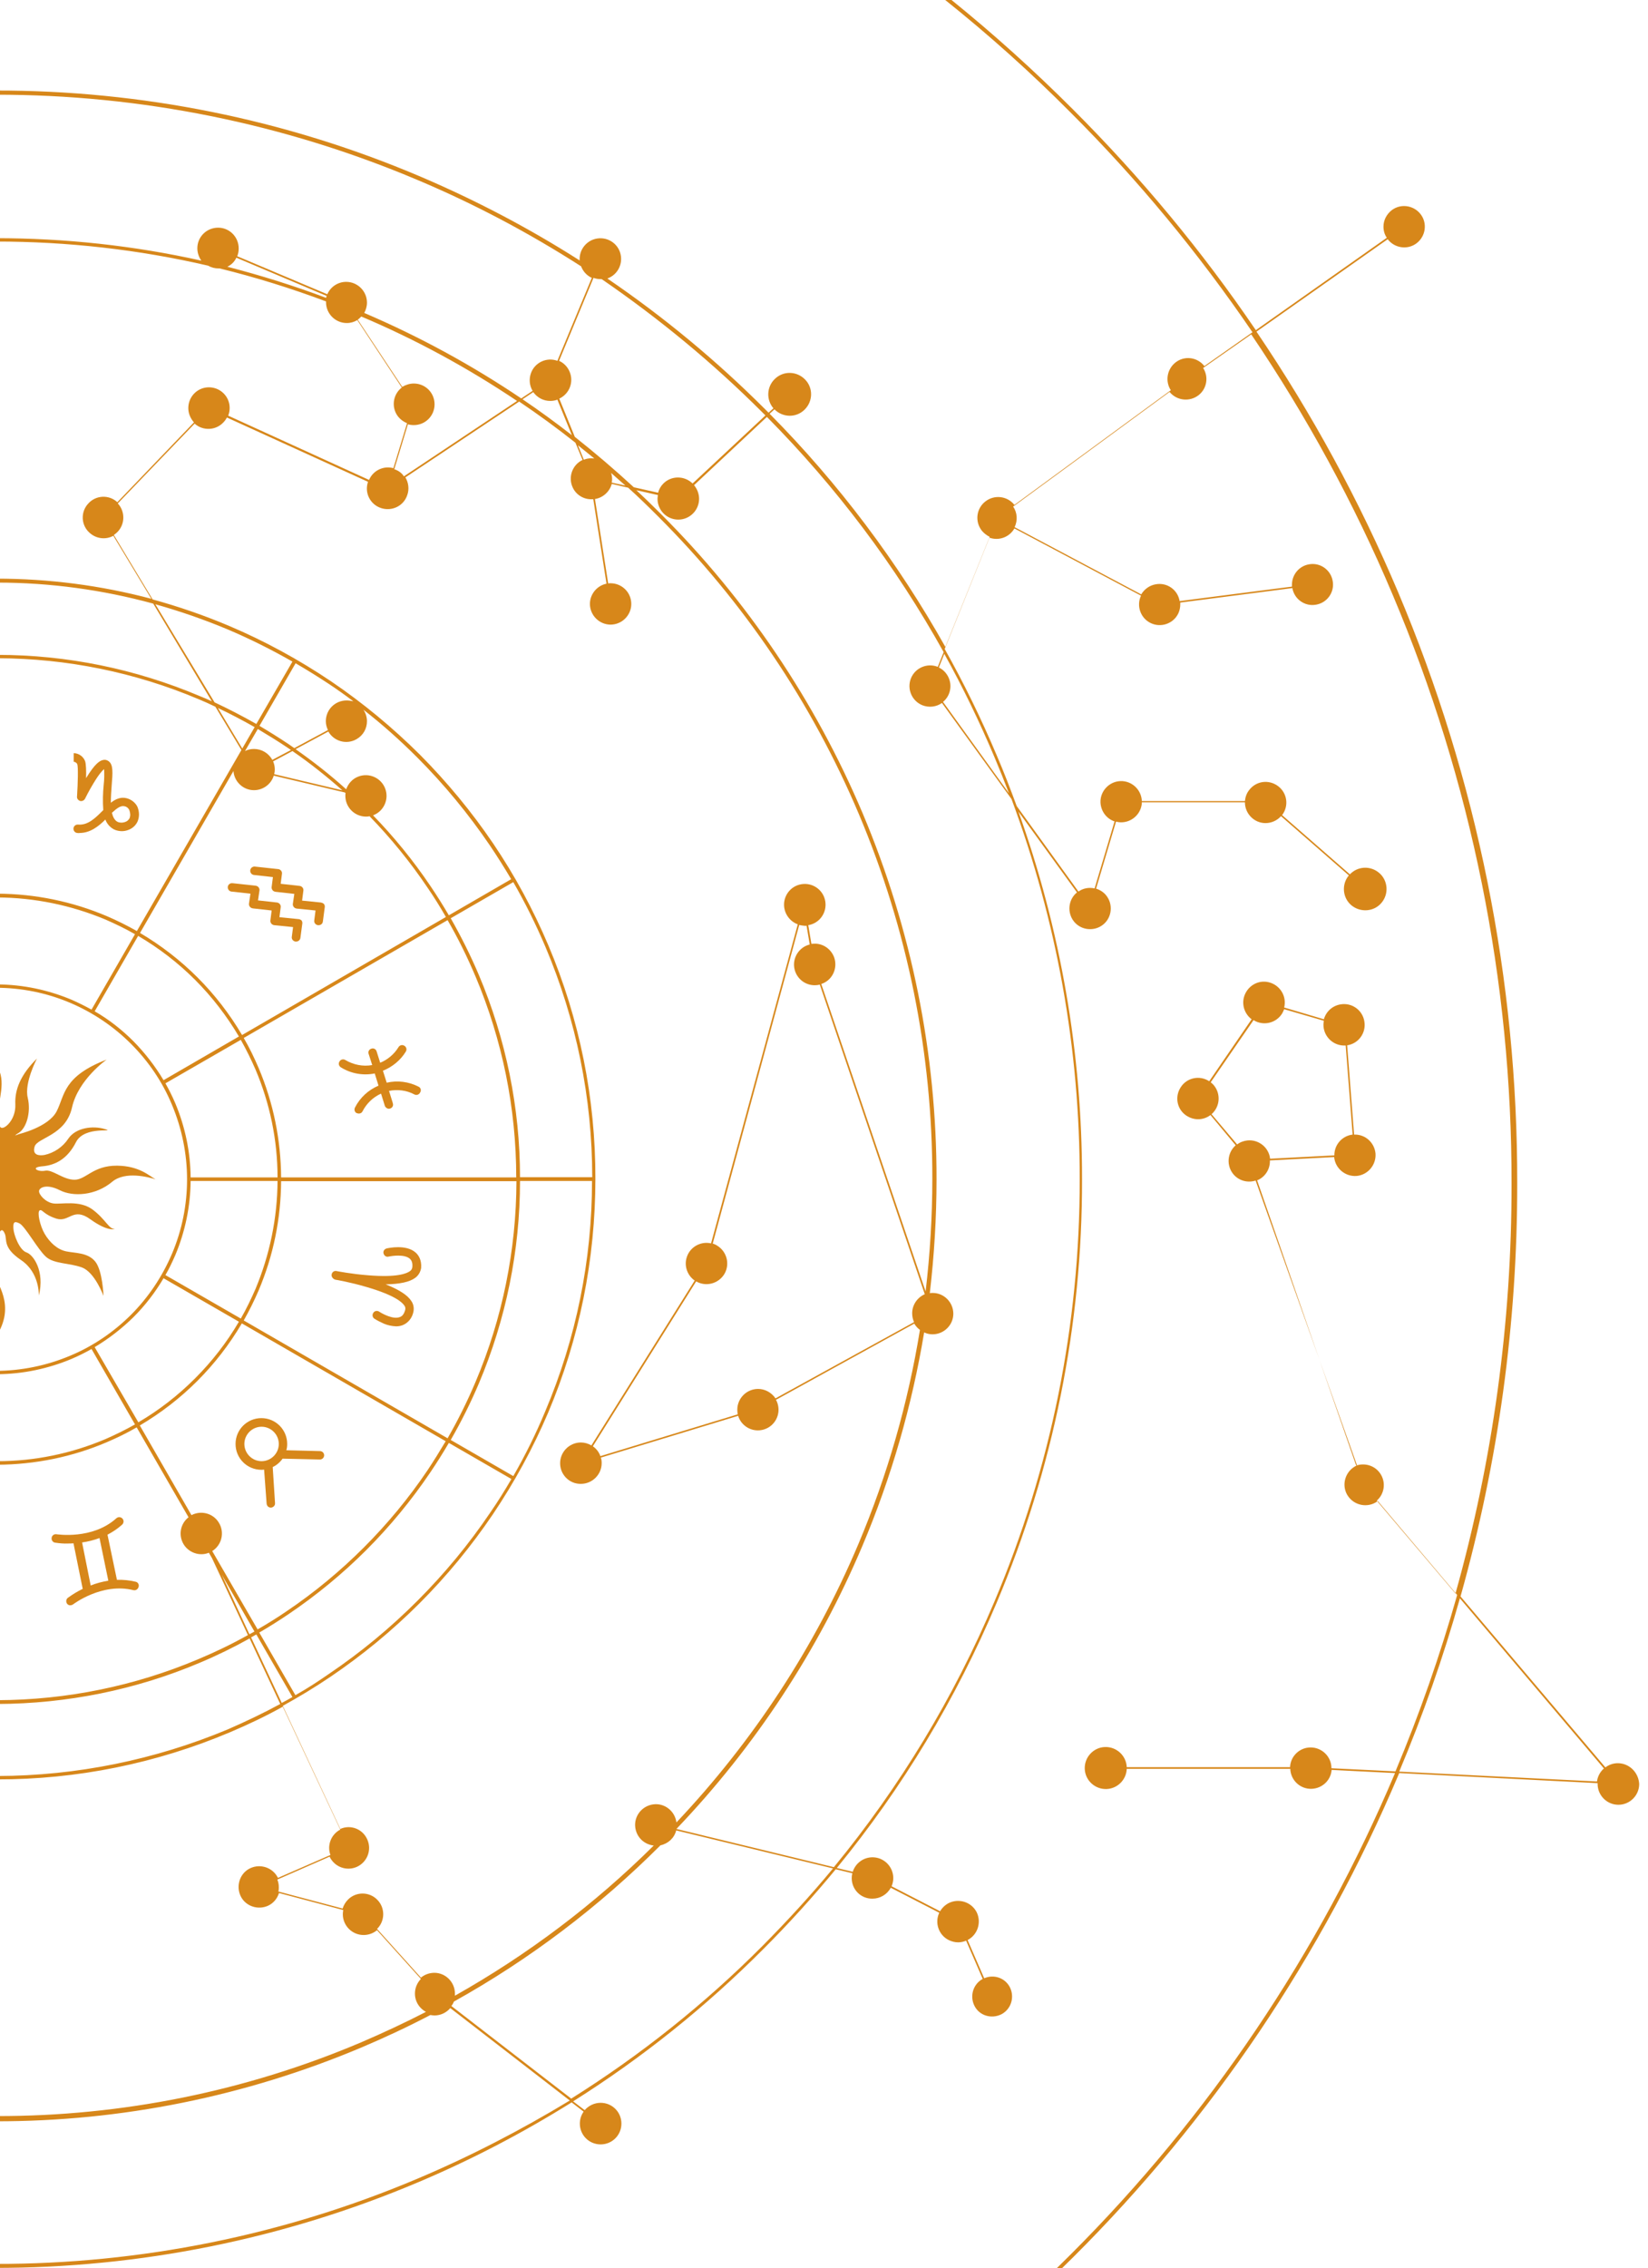 <?xml version="1.0" encoding="utf-8"?>
<!-- Generator: Adobe Illustrator 23.0.6, SVG Export Plug-In . SVG Version: 6.00 Build 0)  -->
<svg version="1.1" id="Layer_1" xmlns="http://www.w3.org/2000/svg" xmlns:xlink="http://www.w3.org/1999/xlink" x="0px" y="0px"
	 viewBox="0 0 785 1080" style="enable-background:new 0 0 785 1080;" xml:space="preserve">
<style type="text/css">
	.st0{clip-path:url(#SVGID_2_);}
	.st1{fill:#D7871A;}
</style>
<title>accent</title>
<g>
	<defs>
		<rect id="SVGID_1_" width="783" height="1080"/>
	</defs>
	<clipPath id="SVGID_2_">
		<use xlink:href="#SVGID_1_"  style="overflow:visible;"/>
	</clipPath>
	<g class="st0">
		<path class="st1" d="M770.6,839.5c-2.1,0-4.2,0.7-5.9,2l-69-81.4c18-64,27.1-130.2,27-196.7c0.2-96.7-19.1-192.4-56.7-281.4
			c-18.4-43.5-41-85-67.5-124.1l62.5-44c3.3,4.3,9.5,5.2,13.8,1.9c4.3-3.3,5.2-9.5,1.9-13.8s-9.5-5.2-13.8-1.9
			c-2.4,1.9-3.9,4.7-3.9,7.8c0,1.9,0.5,3.8,1.6,5.3l-62.4,44c-25.6-37.7-54.8-72.8-87-105c-18.5-18.5-37.9-36-58.2-52.4H450
			c20.9,16.7,40.9,34.6,59.8,53.6c32.2,32.1,61.2,67.2,86.8,104.8l-22.9,16.1c-3.4-4.3-9.5-5.1-13.8-1.7c-4,3.2-5,8.9-2.2,13.2
			l-74.5,54.6c-3.4-4.3-9.6-5-13.9-1.6s-5,9.6-1.6,13.9c1,1.2,2.3,2.2,3.7,2.9l-21.1,52.4c-22.8-40.6-50.9-77.9-83.7-111l2.3-2.1
			c4,4,10.4,4.1,14.4,0.1c4-4,4.1-10.4,0.1-14.4c-4-4-10.4-4.1-14.4-0.1c-3.8,3.7-4.1,9.8-0.6,13.9l-2.3,2.1l-1.6-1.6
			c-23.1-23.1-48.2-43.9-75.2-62.3c5.1-1.8,7.8-7.4,6-12.6c-1.8-5.1-7.4-7.8-12.6-6c-3.9,1.4-6.6,5.1-6.6,9.3c0,0.2,0,0.4,0,0.7
			c-24.3-15.5-49.9-28.9-76.5-40.2C135.9,56.8,67.3,43-2.1,43.1C-71.4,43-140,56.8-203.8,83.8c-61.6,26-117.6,63.7-164.8,111.1
			c-47.3,47.2-85.1,103.2-111.1,164.8c-27,63.8-40.9,132.5-40.7,201.8c0,35.9,3.7,71.7,11,106.8l-13.6,1.5c-0.7-4.8-4.9-8.4-9.8-8.4
			c-5.4,0-9.9,4.4-9.9,9.9c0,5,3.8,9.3,8.8,9.8l-3.4,51.1h-0.3c-5.5,0-9.9,4.4-9.9,9.9c0,5.4,4.4,9.9,9.9,9.9c2.4,0,4.7-0.9,6.5-2.5
			l14,14.6c-1.8,1.8-2.8,4.3-2.8,6.8c0,2.6,1,5.1,2.8,6.9l-79.8,92.3c-1.7-1.4-3.9-2.2-6.2-2.2c-5.4,0-9.9,4.4-9.9,9.8c0,0,0,0,0,0
			c0,4.9,3.7,9.1,8.5,9.8l-5.8,61.3c-21.1-33.3-39.4-68.3-54.7-104.6c-19.8-46.8-34.5-95.5-44-145.4c4.2-1.2,7.1-5.1,7.1-9.5
			c0-2-0.6-3.9-1.7-5.5l36.4-27.5c1.9,2.3,4.7,3.6,7.6,3.6c5.4,0,9.9-4.4,9.9-9.9c0-3.4-1.7-6.5-4.6-8.3l37.6-64.7
			c1.4,0.8,3,1.2,4.6,1.2c5.4,0,9.9-4.4,9.9-9.9c0-5.4-4.4-9.9-9.9-9.9c-1.6,0-3.3,0.4-4.7,1.2l-19.1-32.1c2.8-1.8,4.5-4.9,4.5-8.3
			c0-5.4-4.4-9.9-9.9-9.9c0,0,0,0,0,0c-0.3,0-0.5,0-0.8,0l-6.7-56.7c4.8-0.7,8.4-4.9,8.4-9.8c0-4.1-2.5-7.8-6.4-9.2l10.7-31.3
			c0.9,0.3,1.9,0.4,2.8,0.4c5.4,0,9.9-4.4,9.9-9.9c0,0,0,0,0,0c0-5.1-4-9.4-9.1-9.8l2.1-52.3l0,0c5.4,0,9.9-4.4,9.9-9.9
			c0-5.4-4.4-9.9-9.9-9.9c-5.4,0-9.9,4.4-9.9,9.9c0,5.1,4,9.4,9.1,9.8l-2.1,52.3l0,0c-5.4,0-9.9,4.4-9.9,9.9c0,4.1,2.5,7.7,6.3,9.2
			l-10.7,31.3c-0.9-0.3-1.8-0.4-2.8-0.4c-5.4,0-9.9,4.4-9.9,9.9c0,0.5,0,0.9,0.1,1.4l-31.5,5.8c-1-4.5-5-7.7-9.6-7.7
			c-4.2,0-8,2.7-9.3,6.7l-2.2-0.6c9.1-57,25.1-112.8,47.6-165.9c36.2-85.7,88.7-163.5,154.6-229.2c18.9-18.9,38.9-36.8,59.7-53.6
			h-2.9c-20.3,16.4-39.7,33.8-58.2,52.3c-66,65.9-118.6,143.9-154.9,229.8c-22.5,53.3-38.6,109-47.7,166.1l-46.4-13.6
			c0.2-0.8,0.3-1.6,0.3-2.4c0-5.4-4.4-9.9-9.9-9.9c0,0,0,0,0,0c-5.4,0-9.9,4.4-9.9,9.9s4.4,9.9,9.9,9.9c4.2,0,8-2.7,9.3-6.7
			l46.5,13.6c-5.7,36.1-8.7,72.5-8.9,109l-14.4,12.9c-1.9-1.9-4.4-3-7.1-3c-5.4,0-9.9,4.4-9.9,9.9c0,3.3,1.7,6.4,4.5,8.2l-37.1,61.7
			c-1.5-0.8-3.1-1.2-4.8-1.2c-5.4,0-9.9,4.4-9.9,9.8c0,0,0,0,0,0c0,5.4,4.4,9.9,9.8,9.9c0,0,0,0,0,0c5.4,0,9.9-4.4,9.9-9.9
			c0,0,0,0,0,0c0-3.3-1.7-6.4-4.4-8.2l37.1-61.6c1.5,0.8,3.1,1.2,4.8,1.2c5.4,0,9.9-4.4,9.9-9.9c0,0,0,0,0,0c0-2.3-0.8-4.5-2.3-6.3
			l13.9-12.4c0,1.5,0,2.9,0,4.4c0,39,3.1,77.8,9.3,116.3c-4.4,1.1-7.5,5-7.5,9.6c0,5.4,4.4,9.9,9.9,9.9c0.3,0,0.7,0,1-0.1
			c9.5,50,24.3,98.9,44.1,145.7c15.7,37.1,34.4,72.8,56.1,106.8l-1.5,15.3c-0.2,0-0.4,0-0.5,0c-5.4,0-9.9,4.4-9.9,9.8c0,0,0,0,0,0
			c0,5.4,4.4,9.9,9.8,9.9c0,0,0,0,0,0c5.4,0,9.9-4.4,9.9-9.8c0,0,0,0,0,0c0-2.7-1.2-5.4-3.2-7.2l4-4.6
			c26.4,39.4,56.6,76.2,90.2,109.7c16.7,16.7,34,32.4,52.1,47.3h2.8c-18.6-15.2-36.5-31.4-53.7-48.6
			c-33.6-33.6-63.9-70.4-90.3-109.9l30.4-35.6c1.8,1.5,4.1,2.4,6.4,2.4c5.4,0,9.9-4.4,9.9-9.8c0,0,0,0,0,0c0-2.4-0.9-4.8-2.5-6.6
			l104.6-93.8c22.8,39.5,50.6,75.8,82.9,108c47.2,47.3,103.2,85.1,164.8,111.1c63.8,27,132.5,40.9,201.8,40.8
			c69.3,0.1,137.9-13.7,201.8-40.7c25.4-10.7,49.9-23.5,73.3-38.1l5.7,4.4c-1.2,1.7-1.8,3.7-1.8,5.7c0,5.5,4.4,9.9,9.9,9.9
			s9.9-4.4,9.9-9.9c0-5.5-4.4-9.9-9.9-9.9c-2.9,0-5.7,1.3-7.6,3.5l-5.5-4.2c32.9-20.7,63.3-45.1,90.7-72.6
			c12.1-12.1,23.6-24.8,34.4-37.9l7.9,1.9c-0.2,0.7-0.3,1.5-0.3,2.3c0,5.5,4.4,9.9,9.9,9.8c3.6,0,7-2,8.7-5.2l23.1,11.9
			c-2.3,4.9-0.2,10.8,4.7,13.1c1.3,0.6,2.8,1,4.3,1c1.3,0,2.6-0.3,3.8-0.8l7.9,18.2c-4.6,2.5-6.3,8.2-3.9,12.9s8.2,6.3,12.9,3.9
			c4.6-2.5,6.3-8.2,3.9-12.9c-2.3-4.4-7.6-6.2-12.2-4.2l-7.9-18.2c4.8-2.5,6.7-8.4,4.3-13.3c-2.5-4.8-8.4-6.7-13.3-4.3
			c-1.7,0.9-3.1,2.2-4.1,3.9l-23.1-11.9c0.5-1.2,0.8-2.6,0.8-3.9c0-5.4-4.4-9.9-9.9-9.9c-4.3,0-8.1,2.8-9.4,6.9l-7.6-1.8
			c31.3-38.2,56.9-80.7,76.1-126.2c27-63.8,40.9-132.5,40.7-201.8c0.1-59.6-10.2-118.9-30.3-175l27.9,38.5
			c-4.2,3.4-4.8,9.7-1.4,13.9c3.4,4.2,9.7,4.8,13.9,1.4s4.8-9.7,1.4-13.9c-1.2-1.5-2.9-2.6-4.8-3.2l9.5-31.9c5.2,1.4,10.6-1.8,12-7
			c0.2-0.7,0.3-1.4,0.3-2.2h49.1c0,5.4,4.4,9.9,9.8,9.9c2.8,0,5.5-1.2,7.4-3.3l32.3,28.2c-3.6,4.3-3,10.8,1.3,14.3s10.8,3,14.3-1.3
			c3.6-4.3,3-10.8-1.3-14.3c-4.1-3.4-10.1-3.1-13.8,0.8l-32.3-28.2c3.3-4.3,2.5-10.5-1.9-13.8s-10.5-2.5-13.8,1.9
			c-1.2,1.5-1.8,3.3-2,5.2h-49.1c-0.2-5.4-4.8-9.7-10.2-9.5c-5.4,0.2-9.7,4.8-9.5,10.2c0.2,4.1,2.8,7.7,6.7,9l-9.5,31.9
			c-2.7-0.6-5.5-0.1-7.7,1.5l-29.4-40.7c-3-8.1-6.1-16.2-9.5-24.1c-7.3-17.3-15.6-34.3-24.8-50.7l21.3-53c4.5,1.6,9.5-0.2,11.9-4.4
			l60.3,32c-2.3,4.9-0.2,10.8,4.7,13.1c4.9,2.3,10.8,0.2,13.1-4.7c0.6-1.3,0.9-2.8,0.9-4.2c0-0.3,0-0.6,0-0.9l53.4-6.9
			c0.9,5.3,6,8.9,11.3,7.9c5.3-0.9,8.9-6,7.9-11.3c-0.9-5.3-6-8.9-11.3-7.9c-4.7,0.8-8.1,4.9-8.1,9.7c0,0.3,0,0.6,0,0.9l-53.5,6.9
			c-0.9-5.4-6-9-11.4-8c-2.9,0.5-5.4,2.3-6.9,4.8l-60.3-32c1.5-3.2,1.3-6.9-0.7-9.8l74.5-54.6c3.4,4.2,9.6,4.9,13.9,1.5
			c3.9-3.1,4.8-8.7,2.1-12.9l22.9-16c26.4,39,49,80.4,67.3,123.8c37.6,88.8,56.9,184.3,56.7,280.7c0.1,65.9-8.9,131.5-26.7,195
			l-37.5-44.2c4.1-3.6,4.5-9.8,0.9-13.9c-2.6-3-6.9-4.1-10.7-2.8L598.8,562c3.7-1.5,6.1-5.1,6.1-9.1c0-0.1,0-0.2,0-0.4l30.6-1.6
			c0.5,5.4,5.3,9.4,10.7,9c5.4-0.5,9.4-5.3,9-10.7c-0.5-5.1-4.7-9-9.8-9h-0.4l-3.3-42.5c5.4-0.8,9.1-5.9,8.2-11.3
			c-0.8-5.4-5.9-9.1-11.3-8.2c-3.8,0.6-6.9,3.3-8,7.1l-18.9-5.6c1.3-5.3-1.9-10.6-7.2-12s-10.6,1.9-12,7.2c-1,3.9,0.5,8,3.7,10.4
			L576,514.8c-4.6-3-10.7-1.7-13.6,2.9c-3,4.6-1.7,10.7,2.9,13.6c1.6,1,3.5,1.6,5.4,1.6c2.1,0,4.2-0.7,5.9-2l12,14.4
			c-4.1,3.6-4.5,9.8-1,13.9c2.6,3,6.7,4.1,10.5,2.9l48.3,135.6c-5,2.2-7.3,8-5.2,13c2.2,5,8,7.3,13,5.2c0.7-0.3,1.4-0.7,2.1-1.2
			l37.8,44.7c-8.1,28.6-17.9,56.6-29.4,84l-30.5-1.5c0,0,0-0.1,0-0.1c0-5.4-4.5-9.8-9.9-9.8c-5.3,0-9.6,4.2-9.8,9.4h-77.8
			c-0.2-5.5-4.9-9.8-10.4-9.6c-5.5,0.2-9.8,4.9-9.6,10.4s4.9,9.8,10.4,9.6c5.2-0.2,9.4-4.4,9.6-9.6h77.9c0.2,5.4,4.7,9.7,10.2,9.5
			c5-0.2,9.1-4,9.5-9l30.2,1.5l0,0c-36.2,85.7-88.7,163.5-154.5,229.2c-17.2,17.2-35.1,33.4-53.7,48.6h2.8
			c18.1-14.9,35.4-30.7,52.1-47.3c66.1-65.8,118.7-143.9,155-229.8l0.3-0.7l94.5,4.8c0,0.1,0,0.3,0,0.4c0,5.4,4.4,9.9,9.9,9.9
			c5.4,0,9.9-4.4,9.9-9.9C780.5,843.9,776.1,839.5,770.6,839.5L770.6,839.5L770.6,839.5z M-659.4,445.3c1,4.5,5,7.7,9.6,7.7
			c0.2,0,0.5,0,0.7,0l6.7,56.7c-4.8,0.8-8.3,4.9-8.3,9.7c0,5.4,4.4,9.9,9.9,9.9c1.6,0,3.3-0.4,4.7-1.2l19.1,32.1
			c-1.9,1.3-3.3,3.1-4,5.3l-74.8-20.5c0.2-0.8,0.3-1.7,0.3-2.5c0-5.1-3.8-9.3-8.8-9.8l3.7-70.2h0.1c5.4,0,9.9-4.4,9.9-9.9
			c0,0,0,0,0,0c0-0.5,0-0.9-0.1-1.4L-659.4,445.3z M-712.4,449.5l2.1,0.6c-0.2,0.8-0.3,1.6-0.3,2.4c0,5.1,3.9,9.4,9,9.8l-3.7,70.2
			h-0.2c-5.4,0-9.9,4.4-9.9,9.8c0,0,0,0,0,0c0,2.4,0.9,4.7,2.5,6.5l-8.4,7.5C-720.9,520.6-717.9,484.9-712.4,449.5L-712.4,449.5z
			 M-721.3,563.5c0-2,0-4,0-6l9-8c1.8,1.8,4.3,2.8,6.8,2.8c4.2,0,7.9-2.6,9.3-6.6l74.9,20.5c-0.2,0.7-0.3,1.5-0.3,2.2
			c0,3.4,1.7,6.5,4.6,8.3l-37.7,64.7c-1.4-0.8-3-1.2-4.6-1.2c-5.5,0-9.9,4.4-9.9,9.9c0,2,0.6,4,1.8,5.6l-36.4,27.5
			c-1.9-2.4-4.7-3.7-7.7-3.7c-0.2,0-0.4,0-0.6,0C-718.2,641.1-721.3,602.3-721.3,563.5L-721.3,563.5z M363.1,196.3
			c0.5,0.5,1,1,1.5,1.5l-34.7,32.4c-3.9-3.8-10.1-3.8-13.9,0c-1.2,1.2-2.1,2.7-2.5,4.4l-11.6-2.6c-9.1-8.4-18.5-16.4-28.1-24
			l-7.4-18.2c4.9-2.3,7.1-8.1,4.8-13.1c-1-2.2-2.7-3.9-4.9-4.9l16.4-39.5c1.1,0.4,2.2,0.6,3.4,0.6h0.5
			C314,151.7,339.7,172.9,363.1,196.3z M361.1,661.3c-5.4,0-9.9,4.4-9.9,9.9c0,0.7,0.1,1.4,0.2,2.2L286,693.3
			c-0.7-1.9-1.9-3.5-3.6-4.7l49.2-78.5c4.7,2.7,10.7,1.1,13.5-3.6c2.7-4.7,1.1-10.7-3.6-13.5c-0.6-0.4-1.3-0.7-2-0.9l41.2-151.7
			c0.8,0.2,1.7,0.3,2.6,0.4c0.3,0,0.6,0,0.9,0l1.5,8.9c-5.3,1.3-8.5,6.7-7.2,11.9c1.1,4.4,5,7.5,9.6,7.5c0.8,0,1.6-0.1,2.4-0.3
			l50,147.4c-3.6,1.6-6,5.1-6,9.1c0,1.4,0.3,2.9,0.9,4.2l-66,36.3C367.5,663,364.4,661.3,361.1,661.3L361.1,661.3z M391.2,468.5
			c5.2-1.7,7.9-7.3,6.2-12.5c-1.4-4-5.1-6.7-9.3-6.7c-0.5,0-1.1,0.1-1.6,0.1l-1.5-8.9c5.4-0.9,9-6,8.1-11.4s-6-9-11.4-8.1
			s-9,6-8.1,11.4c0.6,3.5,3.1,6.5,6.4,7.7L338.7,592c-5.3-1.2-10.6,2.1-11.8,7.4c-0.9,3.9,0.7,8,4,10.3l-49.2,78.5
			c-1.5-0.9-3.3-1.4-5-1.4c-5.4,0-9.9,4.4-9.9,9.9c0,5.4,4.4,9.9,9.9,9.8c5.4,0,9.9-4.4,9.9-9.9c0-0.9-0.1-1.8-0.4-2.6l65.4-19.9
			c1.6,5.2,7.1,8.1,12.3,6.5c5.2-1.6,8.1-7.1,6.5-12.3c-0.2-0.6-0.4-1.2-0.8-1.8l65.9-36.3c0.7,1.2,1.6,2.2,2.7,3
			c-5.7,35-15.5,69.2-29.3,101.9c-20.7,49-50.1,93.9-86.7,132.6c-0.7-5.4-5.6-9.3-11-8.6s-9.3,5.6-8.6,11c0.6,4.6,4.2,8.1,8.8,8.6
			c-28.2,28-60.1,52-94.7,71.5c0-0.3,0-0.7,0-1c0-5.4-4.4-9.9-9.8-9.9c-2.3,0-4.6,0.8-6.4,2.3l-20.9-23.2c3.9-3.8,3.9-10.1,0.1-13.9
			c-3.8-3.9-10.1-3.9-13.9-0.1c-1.2,1.2-2.1,2.7-2.6,4.3l-30.6-8.1c0.2-0.7,0.2-1.4,0.2-2.1c0-1.2-0.2-2.4-0.7-3.6l24.9-10.9
			c2.3,4.9,8.1,7.1,13.1,4.8c4.9-2.3,7.1-8.1,4.8-13.1c-2.2-4.9-7.9-7.1-12.8-4.9l-27.4-58.6c7.8-4.3,15.4-8.9,22.8-13.9
			c15.2-10.3,29.3-21.9,42.3-34.9c13-13,24.6-27.1,34.9-42.3c10.3-15.3,19.2-31.6,26.4-48.5c14.9-35.2,22.5-73,22.5-111.3
			c0.1-38.2-7.5-76-22.4-111.2c-7.2-17-16-33.3-26.3-48.5c-10.3-15.2-22-29.3-34.9-42.3c-13-12.9-27.1-24.6-42.3-34.9
			c-15.3-10.3-31.6-19.2-48.6-26.4c-11.8-5-24-9.2-36.4-12.6l-18.5-30.7c4.6-2.9,5.9-9,3-13.6c-0.3-0.5-0.7-1-1.1-1.4l36.6-38
			c4,3.6,10.3,3.3,13.9-0.8c0.6-0.6,1.1-1.4,1.5-2.1l67.2,30.6c-1.8,5.2,1,10.8,6.2,12.5s10.8-1,12.5-6.2c1-2.8,0.6-5.9-0.9-8.4
			l54.2-36.1c9.2,6.2,18.1,12.7,26.8,19.6l3.4,8.2c-4.9,2.3-7,8.2-4.7,13.1c1.6,3.5,5.2,5.7,9,5.6c0.3,0,0.5,0,0.8,0l6.3,40.2
			c-5.3,1.1-8.8,6.3-7.7,11.6c1.1,5.3,6.3,8.8,11.6,7.7c5.3-1.1,8.8-6.3,7.7-11.6c-0.9-4.6-5-7.9-9.7-7.9c-0.4,0-0.8,0-1.1,0.1
			l-6.3-40.2c3.8-0.6,7-3.5,8-7.2l7.8,1.8c4.9,4.4,9.6,9,14.3,13.7c40.7,40.6,73.2,88.7,95.6,141.7c23.2,54.9,35.1,114,35,173.6
			c0,17.9-1.1,35.9-3.2,53.7L391.2,468.5z M-303.6,858.3c0-3.1-1.4-5.9-3.9-7.8l19.3-29.3c1.5,0.9,3.3,1.4,5.1,1.4
			c4.5,0,8.4-3,9.5-7.4l24.2,5.2c-0.1,0.6-0.1,1.1-0.1,1.7c0,5.4,4.4,9.9,9.8,9.9c0,0,0,0,0,0c3.6,0,6.8-1.9,8.6-5l111.8,57.3
			c-0.7,1.4-1,2.8-1,4.4c0,3.9,2.3,7.4,5.9,9l-18.2,50.3c-0.9-0.3-1.8-0.4-2.8-0.4c-3.8,0-7.3,2.2-8.9,5.7l-63.1-24.5
			c0.4-1.1,0.6-2.3,0.6-3.5c0-5.4-4.4-9.9-9.8-9.9c0,0,0,0,0,0c-4.1,0-7.8,2.6-9.2,6.4l-71-25.5l-1-0.9c0.3-0.9,0.4-1.8,0.4-2.8
			c0-5.4-4.4-9.9-9.9-9.9c0,0,0,0,0,0c-0.7,0-1.3,0.1-2,0.2l-2-15C-306.8,867-303.5,862.9-303.6,858.3z M-226.1,922.5
			c-0.2,0.9-0.4,1.8-0.4,2.7c0,5.4,4.4,9.9,9.8,9.9c0,0,0,0,0,0c3.8,0,7.3-2.2,8.9-5.7l63.1,24.5c-0.4,1.1-0.6,2.3-0.6,3.5
			c0,4.2,2.7,8,6.8,9.3l-4.8,18c-10.9-3.7-21.8-7.8-32.5-12.3c-43.6-18.4-84-43.7-119.6-74.8L-226.1,922.5z M-137.7,967
			c0.8,0.2,1.6,0.3,2.4,0.3c5.4,0,9.9-4.4,9.9-9.9c0-4.1-2.5-7.8-6.4-9.2l18.2-50.2c1,0.4,2.1,0.6,3.3,0.6c5.4,0,9.9-4.4,9.9-9.9
			c0,0,0,0,0,0c0-1.3-0.3-2.6-0.7-3.8l4.7-1.9c1.6,3.5,5.1,5.7,8.9,5.7c5.4,0,9.9-4.4,9.9-9.9c0-5.4-4.4-9.9-9.9-9.9
			c-5.4,0-9.9,4.4-9.9,9.8c0,0,0,0,0,0c0,1.2,0.2,2.4,0.6,3.5l-4.7,1.9c-1.7-3.3-5.1-5.4-8.8-5.4c-3.5,0-6.7,1.8-8.5,4.8
			l-111.8-57.3c0.6-1.3,0.9-2.7,0.9-4.2c0-5.4-4.4-9.9-9.8-9.9c0,0,0,0,0,0c-4.5,0-8.4,3-9.5,7.4l-24.2-5.2c0.1-0.6,0.2-1.1,0.2-1.7
			c0-5.4-4.4-9.9-9.8-9.9c0,0,0,0,0,0c-5.4,0-9.9,4.4-9.9,9.8c0,0,0,0,0,0c0,3.2,1.5,6.2,4.1,8l-19.3,29.3c-1.6-1-3.5-1.6-5.4-1.6
			c-5.4,0-9.9,4.4-9.9,9.8c0,0,0,0,0,0c0,5.4,4.4,9.9,9.8,9.9c0,0,0,0,0,0c0.4,0,0.9,0,1.3-0.1l2,15.1l-0.8,0.3
			c-2.2-2.2-4.5-4.3-6.7-6.5c-40.7-40.6-73.2-88.8-95.6-141.8c-23.2-54.9-35.1-114-35-173.6c0-16.6,0.9-33.2,2.7-49.7l26.3,42.3
			c-2.8,1.8-4.5,4.9-4.5,8.3c0,5.3,4.2,9.6,9.5,9.8v63.1c-5.3,0.2-9.5,4.5-9.5,9.8c0,5.4,4.4,9.9,9.9,9.9c0,0,0,0,0,0
			c5.4,0,9.9-4.4,9.9-9.9c0,0,0,0,0,0c0-5.3-4.2-9.6-9.5-9.8v-63.1c3.9-0.2,7.3-2.6,8.7-6.2l100.3,39.3c-0.4,1-0.6,2.1-0.6,3.2
			c0,5.4,4.4,9.9,9.9,9.9c0,0,0,0,0,0c5.4,0,9.9-4.4,9.9-9.9s-4.4-9.9-9.9-9.9c-3.9,0-7.4,2.3-9,5.9l-100.3-39.3
			c0.3-0.9,0.4-1.9,0.4-2.9c0-5.4-4.4-9.9-9.9-9.9c0,0,0,0,0,0c-1.6,0-3.3,0.4-4.7,1.2l-26.9-43.2c4.8-42.2,15.6-83.6,32.2-122.7
			c13-30.9,29.5-60.2,49.2-87.3c1.5,1.8,3.7,3,6,3.3l-5.6,48.1c-0.2,0-0.5,0-0.7,0c-5.4,0-9.9,4.4-9.9,9.9c0,5.4,4.4,9.9,9.9,9.9
			c5.4,0,9.9-4.4,9.9-9.9c0-0.2,0-0.5,0-0.7l73.1-5.3c0.5,5,4.8,8.8,9.8,8.8c5.4,0,9.9-4.4,9.9-9.8c0,0,0,0,0,0c0-4.3-2.8-8.2-7-9.5
			l4.2-19.1c0.7,0.2,1.4,0.2,2.1,0.2c5.5,0,9.9-4.4,9.9-9.9c0-4.8-3.4-8.8-8.1-9.7l4.6-25.6c0.3,0,0.7,0.1,1,0.1
			c5.4,0,9.9-4.4,9.9-9.9c0-2.8-1.2-5.5-3.3-7.4l44.4-57.6c1.7,1.2,3.7,1.9,5.8,1.9c5.4,0,9.9-4.4,9.9-9.8c0,0,0,0,0,0
			c0-1.1-0.2-2.1-0.5-3.1l66.7-22.9c1.3,3.4,4.3,5.9,7.9,6.4l-4.3,46.1c-0.3,0-0.6-0.1-0.9-0.1c-5.4,0-9.9,4.4-9.9,9.9c0,0,0,0,0,0
			c0,5.4,4.4,9.9,9.9,9.9l0,0c5.4,0,9.9-4.4,9.9-9.9l0,0c0-4.8-3.4-8.9-8.2-9.7l4.3-46.2h0.5c5.4,0,9.9-4.4,9.9-9.9l0,0
			c0-5.4-4.4-9.9-9.9-9.9l0,0c-1.5,0-3,0.3-4.3,1l-7.3-13.4c2.8-1.8,4.4-4.9,4.4-8.2c0-2.5-0.9-4.9-2.6-6.7
			c39.3-11,80-16.6,120.8-16.5c34,0,67.9,3.8,101.1,11.5c1.5,0.9,3.2,1.3,4.9,1.3c0.2,0,0.3,0,0.5,0c17.2,4.2,34.1,9.5,50.7,15.7
			c0,0.1,0,0.2,0,0.4c0,5.4,4.4,9.9,9.9,9.9c1.8,0,3.5-0.5,5-1.4l21.2,32.1c-4.3,3.3-5.1,9.5-1.8,13.8c1.1,1.4,2.6,2.5,4.3,3.2
			l-6.5,21.4c-4.7-1.3-9.7,1.1-11.6,5.6l-67.1-30.6c0.5-1.2,0.7-2.5,0.7-3.7c0-5.4-4.4-9.8-9.9-9.8c-5.4,0-9.8,4.4-9.8,9.9
			c0,2.5,1,4.9,2.7,6.8l-36.5,38c-4-3.7-10.3-3.4-13.9,0.7c-3.7,4-3.4,10.3,0.7,13.9c3.1,2.8,7.6,3.4,11.3,1.4l18.1,30
			c-24.1-6.4-48.9-9.6-73.8-9.6c-38.2-0.1-76.1,7.6-111.3,22.5c-17,7.2-33.3,16-48.5,26.4c-15.2,10.3-29.3,21.9-42.3,34.9
			c-12.9,13-24.6,27.1-34.9,42.3c-10.3,15.3-19.2,31.6-26.4,48.5c-14.9,35.2-22.5,73-22.5,111.3c-0.1,38.2,7.6,76.1,22.5,111.3
			c7.2,17,16,33.3,26.4,48.5c10.3,15.2,21.9,29.3,34.9,42.3c13,13,27.1,24.6,42.3,34.9c15.3,10.3,31.6,19.2,48.6,26.3
			c35.2,14.9,73.1,22.6,111.3,22.5c38.2,0.1,76.1-7.6,111.3-22.5c8.5-3.6,16.9-7.6,25-12.1l27.4,58.5c-4.4,2.3-6.4,7.5-4.7,12.1
			l-25,10.9c-2.4-4.9-8.3-6.9-13.2-4.6s-6.9,8.3-4.6,13.2s8.3,6.9,13.2,4.6c2.5-1.2,4.3-3.4,5.1-6l30.6,8.1c-0.1,0.7-0.2,1.3-0.2,2
			c0,5.4,4.4,9.9,9.9,9.9c2.3,0,4.6-0.8,6.4-2.3l20.9,23.2c-3.8,3.9-3.8,10.1,0,13.9c0.7,0.7,1.5,1.3,2.4,1.8
			c-10.1,5.2-20.4,10-30.9,14.5c-54.9,23.3-114,35.2-173.6,35.1c-47.7,0.1-95.1-7.6-140.4-22.6L-137.7,967z M-130.1,148.5
			c1.7,0,3.3-0.4,4.8-1.2l7.3,13.3c-3,1.8-4.9,5-4.9,8.5c0,0.9,0.1,1.8,0.4,2.7l-66.7,22.9c-1.6-3.6-5.1-6-9.1-6
			c-5.4,0-9.9,4.4-9.9,9.9c0,0,0,0,0,0c0,2.9,1.3,5.6,3.4,7.5l-44.4,57.6c-1.7-1.3-3.8-2-5.9-2c-5.4,0-9.9,4.4-9.9,9.9
			c0,4.7,3.4,8.8,8.1,9.7l-4.6,25.6c-0.3,0-0.6,0-1,0c-5.4,0-9.9,4.4-9.9,9.9c0,4.3,2.8,8.2,7,9.5l-4.2,19.1
			c-0.7-0.2-1.4-0.2-2.1-0.2c-5.4,0-9.9,4.4-9.9,9.9c0,0,0,0,0,0c0,0.1,0,0.2,0,0.3l-73.2,5.3c-0.7-4.3-4-7.6-8.3-8.3l5.6-48.1
			c0.3,0,0.5,0,0.8,0c5.4,0,9.9-4.4,9.9-9.9c0-3.9-2.3-7.3-5.8-9c10.9-13.7,22.5-26.8,34.9-39.2c40.6-40.7,88.8-73.2,141.8-95.6
			c11.8-5,23.7-9.4,35.8-13.4c-0.1,0.5-0.1,1-0.1,1.6C-140,144-135.6,148.5-130.1,148.5C-130.2,148.5-130.1,148.5-130.1,148.5
			L-130.1,148.5z M112.6,122.7l43,18.2c-0.1,0.3-0.2,0.6-0.3,0.9c-15.4-5.8-31.1-10.7-47-14.8C110.2,126.1,111.7,124.6,112.6,122.7
			L112.6,122.7z M187.8,223.4l6.5-21.4c0.9,0.3,1.9,0.4,2.8,0.4c5.5,0,9.9-4.4,9.9-9.9c0-5.5-4.4-9.9-9.9-9.9
			c-1.9,0-3.8,0.6-5.5,1.6l-21.2-32c0.6-0.4,1.2-1,1.7-1.5c26,11,50.8,24.5,74.2,40.2l-53.9,35.9C191.4,225.2,189.7,224,187.8,223.4
			L187.8,223.4z M62.4,497c8.3,8.3,15,18.1,19.5,29c4.7,11.2,7.2,23.3,7.2,35.5c0,12.2-2.4,24.2-7.2,35.5
			c-4.6,10.8-11.2,20.7-19.5,29c-8.3,8.3-18.2,15-29,19.5c-11.2,4.7-23.3,7.2-35.5,7.2c-12.2,0-24.2-2.4-35.5-7.2
			c-10.8-4.6-20.7-11.2-29-19.5c-8.3-8.3-15-18.2-19.5-29c-4.7-11.2-7.2-23.3-7.2-35.5c0-12.2,2.5-24.3,7.3-35.5
			c4.6-10.8,11.2-20.7,19.5-29c8.3-8.3,18.2-15,29-19.5c11.2-4.7,23.3-7.2,35.5-7.2c12.2,0,24.2,2.4,35.5,7.2
			C44.3,482.1,54.1,488.7,62.4,497z M-38.2,476c-3.3,1.4-6.5,3-9.5,4.7l-20.7-35.9c4.6-2.6,9.3-4.9,14.1-7
			c16.3-6.9,33.7-10.5,51.4-10.5v41.4C-15,468.8-27,471.3-38.2,476z M-49.2,481.6c-6.7,4-13,8.8-18.5,14.3
			c-5.5,5.5-10.3,11.7-14.3,18.4l-35.9-20.7c5.8-9.9,12.8-19,20.9-27.1c8.1-8.1,17.2-15.1,27.1-20.9L-49.2,481.6z M-82.8,515.8
			c-1.8,3.1-3.3,6.3-4.7,9.5c-4.7,11.2-7.2,23.2-7.3,35.3h-41.4c0.1-17.7,3.7-35.1,10.5-51.4c2.1-4.8,4.4-9.6,7-14.1L-82.8,515.8z
			 M-94.8,562.4c0.1,12.1,2.6,24.1,7.3,35.3c1.4,3.3,3,6.4,4.7,9.5l-35.9,20.7c-2.6-4.6-4.9-9.3-7-14.1
			c-6.9-16.3-10.5-33.7-10.5-51.4H-94.8z M-82,608.6c4,6.7,8.8,13,14.3,18.5c5.5,5.5,11.7,10.3,18.5,14.3l-20.7,35.9
			c-9.9-5.8-18.9-12.8-27-20.9c-8.1-8.1-15.1-17.1-20.9-27L-82,608.6z M-47.7,642.3c3.1,1.8,6.3,3.3,9.5,4.7
			c11.2,4.7,23.1,7.2,35.3,7.3v41.4c-17.7-0.1-35.1-3.7-51.4-10.5c-4.8-2.1-9.6-4.4-14.1-7L-47.7,642.3z M-1.2,654.3
			c12.1-0.1,24.1-2.6,35.3-7.3c3.3-1.4,6.5-3,9.5-4.7l20.7,35.9c-4.6,2.6-9.3,4.9-14.1,7c-16.3,6.9-33.7,10.5-51.4,10.5L-1.2,654.3z
			 M45.1,641.4c6.7-4,12.9-8.8,18.5-14.3c5.5-5.5,10.3-11.7,14.3-18.5l35.9,20.7c-5.8,9.9-12.8,18.9-20.9,27
			c-8.1,8.1-17.1,15.1-27,20.9L45.1,641.4z M78.8,607.1c1.8-3.1,3.3-6.3,4.7-9.5c4.7-11.2,7.2-23.2,7.3-35.3h41.4
			c-0.1,17.7-3.7,35.1-10.5,51.4c-2.1,4.8-4.4,9.6-7,14.1L78.8,607.1z M90.8,560.6c-0.1-12.1-2.6-24.1-7.3-35.3
			c-1.4-3.3-3-6.5-4.7-9.5l35.9-20.7c2.6,4.6,4.9,9.3,7,14.1c6.9,16.3,10.5,33.7,10.5,51.4H90.8z M77.9,514.3
			c-4-6.7-8.8-12.9-14.3-18.5c-5.5-5.5-11.7-10.4-18.5-14.3l20.7-35.9c9.9,5.8,19,12.8,27.1,20.9c8.1,8.1,15.1,17.2,20.9,27
			L77.9,514.3z M43.6,480.7c-3.1-1.7-6.3-3.3-9.5-4.7c-11.2-4.7-23.1-7.2-35.3-7.3v-41.4c17.7,0.1,35.1,3.7,51.4,10.5
			c4.8,2.1,9.6,4.4,14.1,7L43.6,480.7z M-2.9,425.6c-17.9,0.1-35.5,3.7-52,10.7c-4.9,2.1-9.7,4.4-14.3,7.1l-56.1-97.1
			c8.6-5,17.5-9.4,26.7-13.3c30.3-12.8,62.8-19.4,95.7-19.5L-2.9,425.6z M-70.8,444.2c-10,5.9-19.2,13-27.4,21.2
			c-8.2,8.2-15.3,17.4-21.2,27.4l-97.1-56.1c2.8-4.7,5.7-9.4,8.7-13.9c8.9-13.2,19.1-25.5,30.3-36.7c11.2-11.2,23.5-21.4,36.7-30.3
			c4.5-3.1,9.2-6,13.9-8.7L-70.8,444.2z M-120.2,494.2c-2.6,4.6-5,9.4-7.1,14.3c-7,16.5-10.6,34.2-10.7,52.1h-112.1
			c0-32.9,6.7-65.4,19.5-95.7c3.9-9.2,8.3-18.1,13.3-26.8L-120.2,494.2z M-138,562.3c0.1,17.9,3.7,35.5,10.7,52
			c2.1,4.9,4.4,9.7,7.1,14.3l-97.1,56.1c-4.9-8.6-9.4-17.6-13.2-26.7c-12.8-30.3-19.4-62.8-19.5-95.7L-138,562.3z M-119.4,630.2
			c5.9,10,13,19.2,21.2,27.4c8.2,8.2,17.4,15.3,27.4,21.2l-56.1,97.1c-4.7-2.8-9.4-5.7-13.9-8.7c-13.2-8.9-25.5-19.1-36.7-30.3
			c-11.2-11.3-21.4-23.5-30.3-36.7c-3.1-4.5-6-9.2-8.7-13.9L-119.4,630.2z M-69.3,679.6c4.6,2.6,9.4,5,14.3,7.1
			c16.5,7,34.2,10.6,52.1,10.7v112.2c-32.9,0-65.4-6.7-95.7-19.5c-9.2-3.9-18.1-8.3-26.8-13.3L-69.3,679.6z M-1.2,697.4
			c17.9-0.1,35.6-3.7,52-10.7c4.9-2.1,9.7-4.4,14.3-7.1l24.7,42.8c-4.3,3.4-5,9.5-1.7,13.8c1.9,2.4,4.8,3.8,7.8,3.8
			c1.2,0,2.4-0.2,3.6-0.7l1.5,2.6l17.1,36.6c-7.7,4.3-15.6,8.1-23.7,11.5c-30.3,12.8-62.8,19.4-95.7,19.5V697.4z M105.6,749.7
			l15.6,27.1c-0.8,0.5-1.6,0.9-2.4,1.3L105.6,749.7z M101.1,738.5c4.6-2.9,6-9,3.1-13.6c-2.7-4.4-8.4-5.9-13-3.5l-24.6-42.7
			c10-5.9,19.2-13,27.4-21.2c8.2-8.2,15.3-17.4,21.2-27.4l97.1,56.1c-2.8,4.7-5.7,9.4-8.7,13.9c-8.9,13.2-19.1,25.5-30.3,36.7
			c-11.2,11.2-23.5,21.4-36.7,30.3c-4.5,3.1-9.2,6-13.9,8.7L101.1,738.5z M116.1,628.7c2.6-4.6,5-9.4,7.1-14.3
			c7-16.5,10.6-34.1,10.7-52H246c-0.1,32.9-6.7,65.4-19.5,95.6c-3.9,9.2-8.3,18.1-13.3,26.8L116.1,628.7z M133.9,560.6
			c-0.1-17.9-3.7-35.6-10.7-52.1c-2.1-4.9-4.4-9.7-7.1-14.3l97.1-56.1c5,8.6,9.4,17.6,13.3,26.8c12.8,30.3,19.4,62.8,19.4,95.7
			H133.9z M115.3,492.8c-5.9-10-13-19.2-21.2-27.4c-8.2-8.2-17.4-15.3-27.4-21.2l44.5-77.1c0.4,5.4,5.1,9.5,10.5,9.1
			c4-0.3,7.5-3,8.7-6.9l33.8,8l0.4,0.3c-0.1,0.4-0.1,0.9-0.1,1.3c0,5.4,4.3,9.8,9.7,9.9c0.6,0,1.2,0,1.8-0.2
			c10.2,10.5,19.5,21.9,27.7,34.1c3.1,4.5,6,9.2,8.7,13.9L115.3,492.8z M130.6,368.6c0.2-0.7,0.3-1.5,0.3-2.2c0-1.4-0.3-2.7-0.8-3.9
			l9.2-4.9c8.3,5.7,16.2,12,23.8,18.7L130.6,368.6z M129.7,361.8c-1.7-3.2-5.1-5.2-8.7-5.2c-1.5,0-3,0.3-4.3,1l6.1-10.5
			c4.7,2.8,9.4,5.7,13.9,8.7l1.9,1.3L129.7,361.8z M115.4,356.4l-11.6-19.3c6,2.8,11.8,5.9,17.5,9.1L115.4,356.4z M115,357.1
			l-49.8,86.2c-4.6-2.6-9.4-5-14.3-7.1c-16.5-7-34.1-10.6-52-10.7V313.4c32.9,0.1,65.4,6.7,95.7,19.5c2.7,1.1,5.3,2.3,8,3.6
			L115,357.1z M-2.9,311.7c-33.1,0-65.9,6.7-96.4,19.6c-9.2,3.9-18.2,8.4-26.9,13.4l-17.2-29.7c9.9-5.7,20.2-10.8,30.8-15.3
			c34.7-14.7,72-22.3,109.7-22.4V311.7z M-144.9,315.8l17.2,29.8c-4.8,2.8-9.4,5.7-14,8.8c-13.3,9-25.7,19.2-37,30.5
			c-11.3,11.3-21.5,23.7-30.5,37c-3.1,4.6-6,9.2-8.8,14l-29.8-17.2c3.2-5.5,6.5-10.8,10.1-16c10.2-15.1,21.8-29.2,34.7-42.1
			c12.9-12.9,27-24.5,42.1-34.7C-155.7,322.4-150.3,319-144.9,315.8L-144.9,315.8z M-248.6,420.1l29.8,17.2c-5,8.7-9.5,17.7-13.4,27
			c-12.9,30.5-19.6,63.3-19.6,96.4h-34.3c0-37.7,7.6-75,22.3-109.7C-259.4,440.3-254.3,430.1-248.6,420.1L-248.6,420.1z
			 M-251.9,562.3c0.1,33.1,6.7,65.9,19.7,96.4c3.9,9.2,8.4,18.2,13.4,26.9l-29.8,17.2c-5.7-9.9-10.8-20.2-15.3-30.8
			c-14.7-34.7-22.3-72-22.3-109.7H-251.9z M-218,687.1c2.8,4.8,5.7,9.4,8.8,14c9,13.3,19.2,25.7,30.5,37
			c11.3,11.3,23.7,21.5,37,30.5c4.6,3.1,9.3,6,14,8.8l-17.2,29.8c-5.5-3.2-10.8-6.5-16-10.1c-15.1-10.2-29.2-21.8-42.1-34.7
			c-12.9-12.9-24.5-26.9-34.7-42c-3.5-5.2-6.9-10.6-10.1-16L-218,687.1z M-126.3,778.2c8.7,5,17.7,9.5,26.9,13.4
			c30.5,12.9,63.3,19.6,96.4,19.6v34.3c-37.7,0-75-7.6-109.7-22.3c-10.5-4.5-20.8-9.6-30.7-15.3L-126.3,778.2z M-1.3,845.6v-34.3
			c33.1-0.1,65.9-6.7,96.4-19.6c8.1-3.4,16.1-7.3,23.8-11.6l14.6,31.2c-8.1,4.4-16.5,8.4-25,12.1C73.8,837.9,36.5,845.5-1.3,845.6
			L-1.3,845.6z M119.6,779.6c0.8-0.5,1.7-0.9,2.5-1.4l17.2,29.8c-1.7,1-3.4,1.9-5.1,2.8L119.6,779.6z M140.7,807.1l-17.2-29.8
			c4.8-2.8,9.4-5.7,14-8.8c13.3-9,25.7-19.2,37-30.5c11.3-11.3,21.5-23.7,30.5-37c3.1-4.6,6-9.2,8.8-14l29.8,17.2
			c-3.2,5.5-6.5,10.8-10.1,16c-10.2,15.1-21.8,29.1-34.7,42c-12.9,12.9-26.9,24.5-42,34.7C151.6,800.5,146.3,804,140.7,807.1
			L140.7,807.1z M244.5,702.8l-29.8-17.2c5-8.7,9.5-17.7,13.4-26.9c12.9-30.5,19.6-63.3,19.6-96.4H282c0,37.7-7.6,75-22.3,109.7
			C255.3,682.6,250.2,692.9,244.5,702.8z M247.7,560.6c0-33.1-6.7-65.9-19.6-96.4c-3.9-9.2-8.4-18.2-13.4-27l29.8-17.2
			c5.7,9.9,10.8,20.2,15.3,30.8c14.7,34.7,22.3,72,22.3,109.7H247.7z M213.8,435.8c-2.8-4.8-5.7-9.4-8.8-14
			c-8.1-12-17.2-23.2-27.3-33.6c5.1-1.9,7.7-7.6,5.8-12.7c-1.9-5.1-7.6-7.7-12.7-5.8c-2.8,1-4.9,3.3-5.9,6.1
			c-7.6-6.9-15.7-13.2-24.1-19.1l15.6-8.4c2.7,4.7,8.7,6.4,13.5,3.6c3.1-1.8,4.9-5,4.9-8.5c0-1.9-0.6-3.9-1.7-5.5
			c9,7,17.5,14.6,25.6,22.7c12.9,12.9,24.5,27,34.7,42c3.5,5.2,6.9,10.6,10.1,16L213.8,435.8z M165.1,333.5c-5.5,0-9.9,4.4-9.9,9.9
			c0,1.5,0.4,2.9,1,4.2l-16,8.6c-0.9-0.6-1.7-1.2-2.6-1.8c-4.6-3.1-9.3-6-14-8.8l17.2-29.8c5.5,3.2,10.8,6.5,16.1,10
			c3.9,2.6,7.7,5.3,11.4,8.1C167.2,333.7,166.2,333.5,165.1,333.5z M122.1,344.7c-6.5-3.7-13.1-7.1-19.9-10.3L74,287.7
			c11.7,3.3,23.3,7.3,34.5,12c10.6,4.5,20.8,9.6,30.8,15.3L122.1,344.7z M100.9,333.9c-1.9-0.9-3.8-1.7-5.8-2.5
			c-30.5-12.9-63.2-19.6-96.3-19.6v-34.4c25.1,0,50,3.4,74.2,10L100.9,333.9z M262.1,190.9c1.2,0,2.3-0.2,3.4-0.6l6.9,16.9
			c-7.7-6-15.5-11.7-23.5-17.1l5.1-3.4C256,189.4,258.9,190.9,262.1,190.9z M281.7,218.2c-1.2,0-2.5,0.2-3.6,0.7l-2.8-6.9
			c2.6,2.1,5.2,4.2,7.8,6.3C282.6,218.3,282.1,218.2,281.7,218.2z M291.4,229.8c0.3-1.5,0.2-3.1-0.3-4.6c2.3,2,4.5,4,6.8,6
			L291.4,229.8z M-533,681.1h0.3c5.4,0,9.9-4.4,9.9-9.8c0,0,0,0,0,0c0-0.2,0-0.5,0-0.7l13.6-1.5c6.8,32.3,16.7,63.9,29.6,94.3
			l0.5,1.2l-21.1,3.9c-1.1-4.4-5-7.4-9.5-7.4c-2.4,0-4.7,0.9-6.6,2.5l-14-14.6c1.8-1.8,2.8-4.3,2.8-6.8c0-5-3.8-9.3-8.8-9.8
			L-533,681.1z M-606.1,969.1c-1.4-1.1-3-1.8-4.8-2l1.3-14.3c2.5,3.9,5,7.7,7.5,11.5L-606.1,969.1z M-556.7,913.3
			c-1.8-1.7-4.3-2.7-6.8-2.7c-5.4,0-9.9,4.4-9.9,9.8c0,0,0,0,0,0c0,2.6,1,5.1,2.9,7l-30.3,35.5c-2.9-4.3-5.7-8.6-8.5-13l5.9-62.3
			h0.5c5.4,0,9.9-4.4,9.9-9.9c0,0,0,0,0,0c0-2.7-1.1-5.3-3.1-7.2l79.8-92.3c1.8,1.6,4.1,2.4,6.5,2.4c5.4,0,9.9-4.4,9.9-9.9
			c0-0.6-0.1-1.1-0.2-1.7l21.2-3.9c7.9,18.6,17,36.6,27,54.1L-556.7,913.3z M-466.1,772c2.6,0,5.1-1,7-2.9l25.1,22.1
			c-1.5,1.8-2.2,4-2.2,6.3c0,2.2,0.7,4.3,2,6l-16.1,14.5c-9.8-17.2-18.7-34.9-26.5-53.1l1.2-0.2C-474.6,768.9-470.6,772-466.1,772z
			 M198.9,1037.3c-63.6,26.9-132,40.7-201,40.6c-69,0.1-137.4-13.7-201-40.6c-61.4-25.9-117.1-63.5-164.1-110.7
			c-32.3-32.2-60.1-68.5-82.8-108l16.2-14.5c1.9,2.1,4.5,3.3,7.3,3.3c5.4,0,9.9-4.4,9.9-9.9c0-5.5-4.4-9.9-9.9-9.9
			c-2.7,0-5.2,1.1-7.1,3l-25.1-22.1c1.5-1.8,2.4-4.1,2.4-6.4c0-5.4-4.4-9.9-9.9-9.9c-5.4,0-9.9,4.4-9.9,9.9c0,0.6,0.1,1.1,0.1,1.7
			l-1.3,0.2c-0.2-0.5-0.5-1-0.7-1.6c-12-28.4-21.4-57.8-28.1-87.9c1.8,1.6,4.1,2.5,6.5,2.5c5.4,0,9.9-4.4,9.9-9.9
			c0-5.4-4.4-9.9-9.9-9.9c-3.9,0-7.4,2.2-9,5.8c-6.7-33.4-10-67.5-10-101.6c-0.1-69,13.7-137.4,40.6-201
			c25.9-61.4,63.5-117.1,110.7-164.1c47.1-47.2,102.8-84.7,164.2-110.7C-139.4,58.8-71.1,45-2.1,45.1c69-0.1,137.4,13.7,201,40.6
			c27.1,11.4,53.1,25.2,77.9,41.1c0.9,2.4,2.7,4.4,5.1,5.5l-16.4,39.5c-5.1-1.9-10.8,0.8-12.6,5.9c-1,2.8-0.7,5.9,0.8,8.4l-5.4,3.6
			c-23.6-15.9-48.6-29.5-74.8-40.7c0.8-1.5,1.3-3.1,1.3-4.9c0-5.4-4.4-9.9-9.9-9.9c-3.9,0-7.4,2.3-9,5.9L113,122
			c0.5-1.2,0.7-2.5,0.7-3.7c0-5.5-4.4-9.9-9.8-9.9c-5.5,0-9.9,4.4-9.9,9.8c0,2.1,0.7,4.2,1.9,5.9c-32.2-7.2-65-10.7-98-10.7
			c-41.5-0.1-82.8,5.7-122.7,17c-1.6-1-3.5-1.6-5.4-1.6c-4,0-7.5,2.4-9.1,6c-12.6,4.1-25,8.7-37.3,13.9
			c-53.2,22.5-101.6,55.1-142.4,96c-12.6,12.6-24.4,25.9-35.4,39.9c-0.7-0.2-1.4-0.2-2.1-0.2c-5.4,0-9.9,4.4-9.9,9.9
			c0,1.6,0.4,3.2,1.2,4.6c-19.9,27.4-36.6,57.1-49.8,88.3c-16.3,38.5-27.1,79.2-32,120.7l-13-20.8c2.8-1.8,4.4-4.9,4.4-8.2
			c0-5.5-4.4-9.9-9.9-9.9c-5.4,0-9.9,4.4-9.9,9.9c0,5.4,4.4,9.9,9.9,9.9c1.7,0,3.3-0.4,4.8-1.2l13.5,21.6c-2,17.4-3,34.9-3,52.5
			c-0.1,59.9,11.8,119.2,35.2,174.4c22.5,53.2,55.1,101.6,96,142.4c2,2,4.1,4.1,6.2,6.1c-2.8,1.8-4.5,4.9-4.5,8.2
			c0,5.4,4.4,9.9,9.9,9.9c3.6,0,6.9-2,8.6-5.1c36.3,32.1,77.5,58.1,122.2,77c10.8,4.6,21.7,8.7,32.8,12.4l-1.4,5.2
			c-0.7-0.2-1.4-0.2-2.1-0.2c-5.4,0-9.9,4.4-9.9,9.9c0,5.5,4.4,9.9,9.9,9.9c5.4,0,9.9-4.4,9.9-9.9c0-4.3-2.8-8.2-7-9.4l1.4-5.1
			c45.5,15,93,22.7,140.9,22.6c59.9,0.1,119.2-11.9,174.4-35.2c11.1-4.7,22-9.8,32.7-15.4c0.7,0.1,1.3,0.2,2,0.2
			c2.9,0,5.6-1.3,7.5-3.5l56.9,44C248.3,1014.1,224,1026.7,198.9,1037.3z M363.1,926.6c-27.5,27.6-58,51.9-91,72.6L215,955.1
			c0.5-0.6,0.9-1.3,1.2-2.1c36.1-20.1,69.2-45.2,98.4-74.4c3.7-0.8,6.6-3.5,7.5-7.1l74.7,18.1C386.2,902.4,374.9,914.7,363.1,926.6z
			 M514.3,561.5c0.1,69-13.7,137.4-40.6,201c-19.3,45.6-45,88.2-76.5,126.5l-75-18.2l0,0c37.5-39.2,67.5-84.9,88.6-134.8
			c13.8-32.6,23.6-66.7,29.4-101.6c1.3,0.6,2.6,0.9,4,0.9c5.4,0,9.9-4.4,9.9-9.8s-4.4-9.9-9.8-9.9c0,0,0,0,0,0c-0.5,0-0.9,0-1.4,0.1
			c2.1-18,3.2-36,3.2-54.1c0.1-59.9-11.9-119.2-35.2-174.4c-22.5-53.2-55.1-101.6-96-142.4c-3.9-3.9-7.8-7.7-11.8-11.4l10.3,2.3
			c-0.1,0.6-0.2,1.2-0.2,1.8c0,5.4,4.4,9.9,9.9,9.9c5.4,0,9.9-4.4,9.9-9.9c0-2.4-0.9-4.7-2.4-6.5l34.7-32.5
			c33,33.3,61.4,71,84.2,112l-2.8,7c-5.1-2-10.8,0.5-12.8,5.5c-2,5.1,0.5,10.8,5.5,12.8c3.1,1.2,6.6,0.8,9.3-1.1l33.1,45.7
			C503.4,438.3,514.4,499.7,514.3,561.5z M473.7,360.5c2.4,5.7,4.7,11.4,6.9,17.2l-31.4-43.5c4.2-3.5,4.7-9.7,1.2-13.9
			c-0.9-1.1-2-1.9-3.2-2.5l2.6-6.5C458.7,327.3,466.6,343.7,473.7,360.5L473.7,360.5z M577.1,530.5c4.1-3.6,4.5-9.8,1-13.9
			c-0.4-0.5-0.9-0.9-1.4-1.3l20.4-29.6c4.6,2.9,10.7,1.5,13.6-3.1c0.4-0.7,0.7-1.4,1-2.1l18.9,5.5c-0.1,0.6-0.2,1.3-0.2,1.9
			c0,5.4,4.4,9.9,9.9,9.9c0,0,0,0,0,0h0.7l3.3,42.4c-5,0.6-8.7,4.8-8.7,9.8v0.1l-30.6,1.6c-0.6-5.4-5.5-9.3-10.9-8.7
			c-1.7,0.2-3.4,0.8-4.8,1.9L577.1,530.5z M666.5,843.5c11.3-26.9,21-54.4,28.9-82.5l68.6,81c-1.8,1.6-3,3.8-3.3,6.2L666.5,843.5z"
			/>
		<path class="st1" d="M74.1,561.4c0.2,0.1,0.4,0.2,0.6,0.2C75.2,561.8,74.9,561.7,74.1,561.4z"/>
		<path class="st1" d="M8.9,540c0,0-3.6,1.6,0-0.6s6-9.7,4.3-16.8s4.4-18.6,4.4-18.6c-8,7.9-10.6,15-10.3,21.8S2.8,537.3,0.8,537
			s-1.3-6.3-1.2-10.6s4.2-15.8-3.6-20.9s-2.5-22.3-2.5-22.3c-3.9,5.9-7.9,20-2.8,26.5s2,13.2,1.3,20.3s-4.1,10.6-4.3,7
			s3.9-9.7-5.2-16S-29,501.2-29,501.2s-4.3,15.8,3.1,22.1s10,16.3,7.4,17.4s-10.6-12-15.8-17.5s-12.6,0.9-18-7.2
			s-11.7-10.3-11.7-10.3c0.5,0.6,3.1,3.4,7.5,11.8s6.6,8.4,13.6,9.7s16.3,12.3,15.9,16.6s-1.6-2.9-13.5,1s-16.7-2.7-16.7-2.7
			c4.6,8.9,15.3,6,19.7,6.3s14.3,5.6,2.7,5.6s-27.2,1.9-31.5,7.3s-12.8,2.9-12.8,2.9c10.5,6.9,12.3,0.2,24.4-2.9s34.7,2.2,27.2,3
			s-14.8,6.9-17.7,13.1s-16.4,5.2-16.4,5.2c24.6,7.5,23.6-9.6,30.4-11.1s17.3,2.2,6.3,6.5s-17.4,8-17.5,19.7S-56.4,616-56.4,616
			c21.9-4.9,19-20.9,22.2-24.9s12.2-7.5,16-7.7s-5.7,7.2-4.4,15.8s-6,17.9-6,17.9s5.7-5.9,10-10.2s2.7-18.5,6.6-22s5-1,1.7,7
			s-1,11.2,5,24.8s0.9,23.2,0.9,23.2C8.8,623.5-0.8,612.5-3,606s1.9-15.6,2.4-17.9s1.7-3.6,2.9-0.7S1.2,594,10.1,600
			s8.4,16.9,8.4,16.9c2.9-11.7-2.6-19.5-5.9-20.6s-6-8.3-6.2-11.2s0.2-4,2.9-2.6s8.6,12.2,12.5,15.8s11.2,2.9,17.3,5.2
			s10.2,13.5,10.2,13.5s-0.4-11.9-3.9-16.3s-9.6-4-13.9-4.9s-7.9-4.4-10.2-8.3s-3.7-10.5-2.4-11.2s1.7,1.9,7.9,3.9s7.9-5.7,16.2,0.3
			s11.7,4.7,11.7,4.7c-2.9,0-4.4-4.7-10.6-9.3s-14.8-2.4-18.6-2.9s-7-4.2-6.9-5.9s3.6-3.6,9.9-0.4s17,2.6,24.9-4
			c6.3-5.3,17.5-2.2,20.7-1.2c-2.7-1.4-7.6-6.4-18.3-6.5c-11.5-0.1-14.8,6.7-20.3,6.7s-10.5-5-14-4.3s-7.3-1.6-1.3-2.1
			s11.9-3.4,16-11.5s19.5-4.4,13.8-6.2s-14-0.7-17.5,4.6c-2.6,3.9-6.7,6.7-11.3,7.7c-2.3,0.4-6,0.3-4.7-4s14.8-5.2,17.8-18.6
			s16.5-22.8,16.5-22.8c-20.9,8-19.9,17-23.8,24.6S8.9,540,8.9,540z"/>
		<path class="st1" d="M152.8,429.7l-8.9-0.9l0.6-4.7c0.2-1.1-0.6-2.1-1.7-2.3c0,0-0.1,0-0.1,0l-9-1l0.6-4.7
			c0.2-1.1-0.6-2.1-1.7-2.3c0,0-0.1,0-0.1,0l-11.1-1.2c-1.1-0.1-2.1,0.7-2.2,1.8s0.7,2.1,1.8,2.2l9,1l-0.6,4.7
			c-0.1,0.5,0.1,1.1,0.4,1.5c0.3,0.4,0.8,0.7,1.4,0.8l9,1l-0.7,4.7c-0.1,0.5,0.1,1.1,0.4,1.5c0.3,0.4,0.8,0.7,1.4,0.8l9,0.9
			l-0.6,4.7c-0.2,1.1,0.6,2.1,1.7,2.3c0,0,0,0,0.1,0h0.3c1,0,1.9-0.7,2-1.8l0.9-6.8c0.1-0.5-0.1-1.1-0.4-1.5
			C153.9,430,153.3,429.8,152.8,429.7z"/>
		<path class="st1" d="M142.1,437.6l-9-0.9l0.6-4.7c0.2-1.1-0.6-2.1-1.7-2.3c0,0-0.1,0-0.1,0l-9-1l0.7-4.7c0.1-0.5-0.1-1.1-0.4-1.5
			c-0.3-0.4-0.8-0.7-1.4-0.8l-11.1-1.2c-1.1-0.1-2.1,0.7-2.2,1.8c-0.1,1.1,0.7,2.1,1.8,2.2l9,1l-0.7,4.7c-0.1,0.5,0.1,1.1,0.4,1.5
			c0.3,0.4,0.8,0.7,1.4,0.8l9,1l-0.6,4.7c-0.1,0.5,0.1,1.1,0.4,1.5c0.3,0.4,0.8,0.7,1.4,0.8l9,0.9L139,446c-0.2,1.1,0.6,2.1,1.7,2.3
			c0,0,0,0,0.1,0h0.3c1,0,1.9-0.8,2-1.8l0.9-6.8c0.1-0.5-0.1-1.1-0.4-1.5C143.2,437.9,142.7,437.6,142.1,437.6z"/>
		<path class="st1" d="M199.4,517.4c-4.7-2.4-10.1-3.1-15.2-1.9l-1.8-5.7c4.5-1.8,8.4-5,10.9-9.1c0.6-1,0.3-2.2-0.7-2.8
			c-1-0.6-2.2-0.3-2.8,0.7c-2,3.3-5.1,5.9-8.7,7.4l-1.7-5.4c-0.3-1.1-1.5-1.7-2.5-1.3c-1.1,0.3-1.7,1.5-1.3,2.5l1.7,5.3
			c-4.4,0.8-8.9-0.1-12.8-2.4c-1-0.6-2.2-0.3-2.8,0.7c-0.6,1-0.3,2.2,0.7,2.8c4.8,3,10.6,4,16.1,2.9l1.8,5.8
			c-4.9,2.1-8.8,5.7-11.2,10.4c-0.5,1-0.2,2.2,0.8,2.7c0,0,0,0,0.1,0c0.3,0.1,0.6,0.2,0.9,0.2c0.8,0,1.5-0.4,1.8-1.1
			c1.9-3.7,5-6.7,8.8-8.4l1.8,5.8c0.3,0.8,1.1,1.4,1.9,1.4c0.2,0,0.4,0,0.6-0.1c1.1-0.3,1.7-1.4,1.3-2.5c0,0,0,0,0-0.1l-1.8-5.8
			c4.1-0.8,8.4-0.3,12.1,1.7c1,0.5,2.2,0.1,2.7-0.9C200.8,519.1,200.4,517.9,199.4,517.4L199.4,517.4z"/>
		<path class="st1" d="M197.9,596.3c-4.5-3.9-12.8-2.1-13.7-1.9c-1.1,0.3-1.8,1.3-1.5,2.4c0.3,1.1,1.3,1.8,2.4,1.5
			c1.8-0.4,7.6-1.2,10.1,1c1,0.9,1.4,2.2,1.2,4.1c-0.1,0.7-0.5,1.4-1.1,1.8c-1.6,1.2-6.3,3.1-19.8,2c-8-0.6-15.1-2-15.1-2
			c-1.1-0.3-2.2,0.4-2.4,1.5c-0.2,0.7,0.1,1.5,0.7,2c0.3,0.3,0.7,0.5,1.1,0.6c0.1,0,7.2,1.2,14.9,3.5c13,3.8,16.8,7.1,17.9,8.8
			c0.5,0.6,0.6,1.4,0.4,2.1c-0.5,1.8-1.3,3-2.6,3.4c-3.1,1.2-8.1-1.5-9.8-2.6c-0.9-0.6-2.2-0.4-2.8,0.6c-0.6,0.9-0.4,2.2,0.6,2.8
			l0,0c1.4,0.9,2.9,1.6,4.4,2.3c1.9,0.8,3.8,1.2,5.9,1.3c1.1,0,2.2-0.2,3.2-0.6c2.6-1.1,4.4-3.4,5-6.2c0.4-1.8,0.1-3.8-1-5.3
			c-1.8-2.8-5.9-5.4-12.2-7.9c6.7-0.1,11.4-1.1,14.1-3.1c1.5-1.1,2.5-2.8,2.8-4.7C200.9,599.8,199.3,597.5,197.9,596.3z"/>
		<path class="st1" d="M134.6,694.5l17.8,0.4l0,0c1.1,0,2-0.9,2-2c0-1.1-0.9-2-2-2l-16-0.4c0.3-1,0.4-2,0.4-3
			c0-6.8-5.5-12.3-12.3-12.3c-6.8,0-12.3,5.5-12.3,12.3c0,6.8,5.5,12.3,12.3,12.3c0.4,0,0.9,0,1.3-0.1l1.2,16.2
			c0.1,1.1,0.9,1.9,2,1.9h0.1c1.1-0.1,2-1,1.9-2.1c0,0,0,0,0-0.1l-1.1-17.1C131.8,697.6,133.4,696.2,134.6,694.5z M124.6,695.7
			c-4.5,0-8.2-3.7-8.2-8.2c0-4.5,3.7-8.2,8.2-8.2c4.5,0,8.2,3.7,8.2,8.2c0,0,0,0,0,0C132.8,692,129.1,695.7,124.6,695.7
			C124.6,695.7,124.6,695.7,124.6,695.7L124.6,695.7z"/>
		<path class="st1" d="M64.6,753.1c-2.9-0.7-5.9-1-8.9-0.9l-4.5-21.5c2.5-1.3,4.9-2.9,7-4.8c0.8-0.8,0.9-2,0.1-2.9
			c-0.8-0.8-2-0.9-2.9-0.1c-11.4,10.3-28.3,7.6-28.5,7.6c-1.1-0.2-2.2,0.6-2.3,1.7c-0.2,1.1,0.6,2.2,1.7,2.3c2,0.3,4.1,0.5,6.1,0.4
			c0.8,0,1.7,0,2.6-0.1l4.4,21.7c-2.5,1.2-4.8,2.6-7,4.2c-0.9,0.6-1.1,1.9-0.5,2.8c0.4,0.6,1.1,0.9,1.7,0.8c0.4,0,0.9-0.2,1.2-0.4
			c0.1-0.1,13.8-10.5,28.7-6.8c1.1,0.3,2.2-0.4,2.5-1.5C66.4,754.5,65.7,753.3,64.6,753.1L64.6,753.1z M39.1,734.4
			c2.8-0.4,5.6-1.1,8.3-2.1l4.2,20.3c-2.9,0.5-5.7,1.2-8.4,2.3L39.1,734.4z"/>
		<path class="st1" d="M60.5,380.1c-2.9-0.8-5.4,0.3-7.7,2.1c0-2.7,0.2-5.7,0.4-8.3c0.5-6,0.8-9.9-1.5-11.5
			c-0.8-0.6-1.8-0.8-2.8-0.5c-1.5,0.4-3.7,1.7-7.9,8.6c0.1-3.5,0-6.9-0.5-8.2c-0.9-2.2-3.1-3.7-5.4-3.7v4.1l0,0
			c0.7,0,1.4,0.5,1.7,1.1c0.5,1.3,0.3,9-0.1,15.3c-0.2,1.1,0.6,2.1,1.7,2.3c0.9,0.1,1.8-0.4,2.2-1.3c0,0,1.7-3.5,3.9-7.1
			c2.7-4.5,4.3-6.2,5.1-6.8c0.1,2.5,0.1,4.9-0.2,7.4c-0.4,4-0.5,8-0.2,12.1l-0.3,0.3c-3.5,3.5-7,7-11.7,6.6
			c-1.1-0.1-2.1,0.7-2.2,1.8c-0.1,1.1,0.7,2.1,1.8,2.2l0,0c0.4,0,0.8,0.1,1.1,0c5.1,0,9.1-3.2,12.3-6.4c0.7,2,2.2,3.7,4.1,4.7
			c2.1,1,4.6,1.1,6.7,0.3c2-0.7,3.6-2.1,4.5-4c1-2.3,0.9-4.9-0.1-7.2C64.4,382.1,62.6,380.7,60.5,380.1z M61.7,389.6
			c-0.5,0.9-1.2,1.5-2.2,1.8c-1.1,0.4-2.4,0.4-3.5-0.1c-1.4-0.7-2.2-2.3-2.7-4.3c2.5-2.3,4.3-3.6,6.1-3.1c1,0.2,1.8,0.9,2.2,1.8
			C62.1,387.1,62.2,388.4,61.7,389.6z"/>
	</g>
</g>
</svg>
